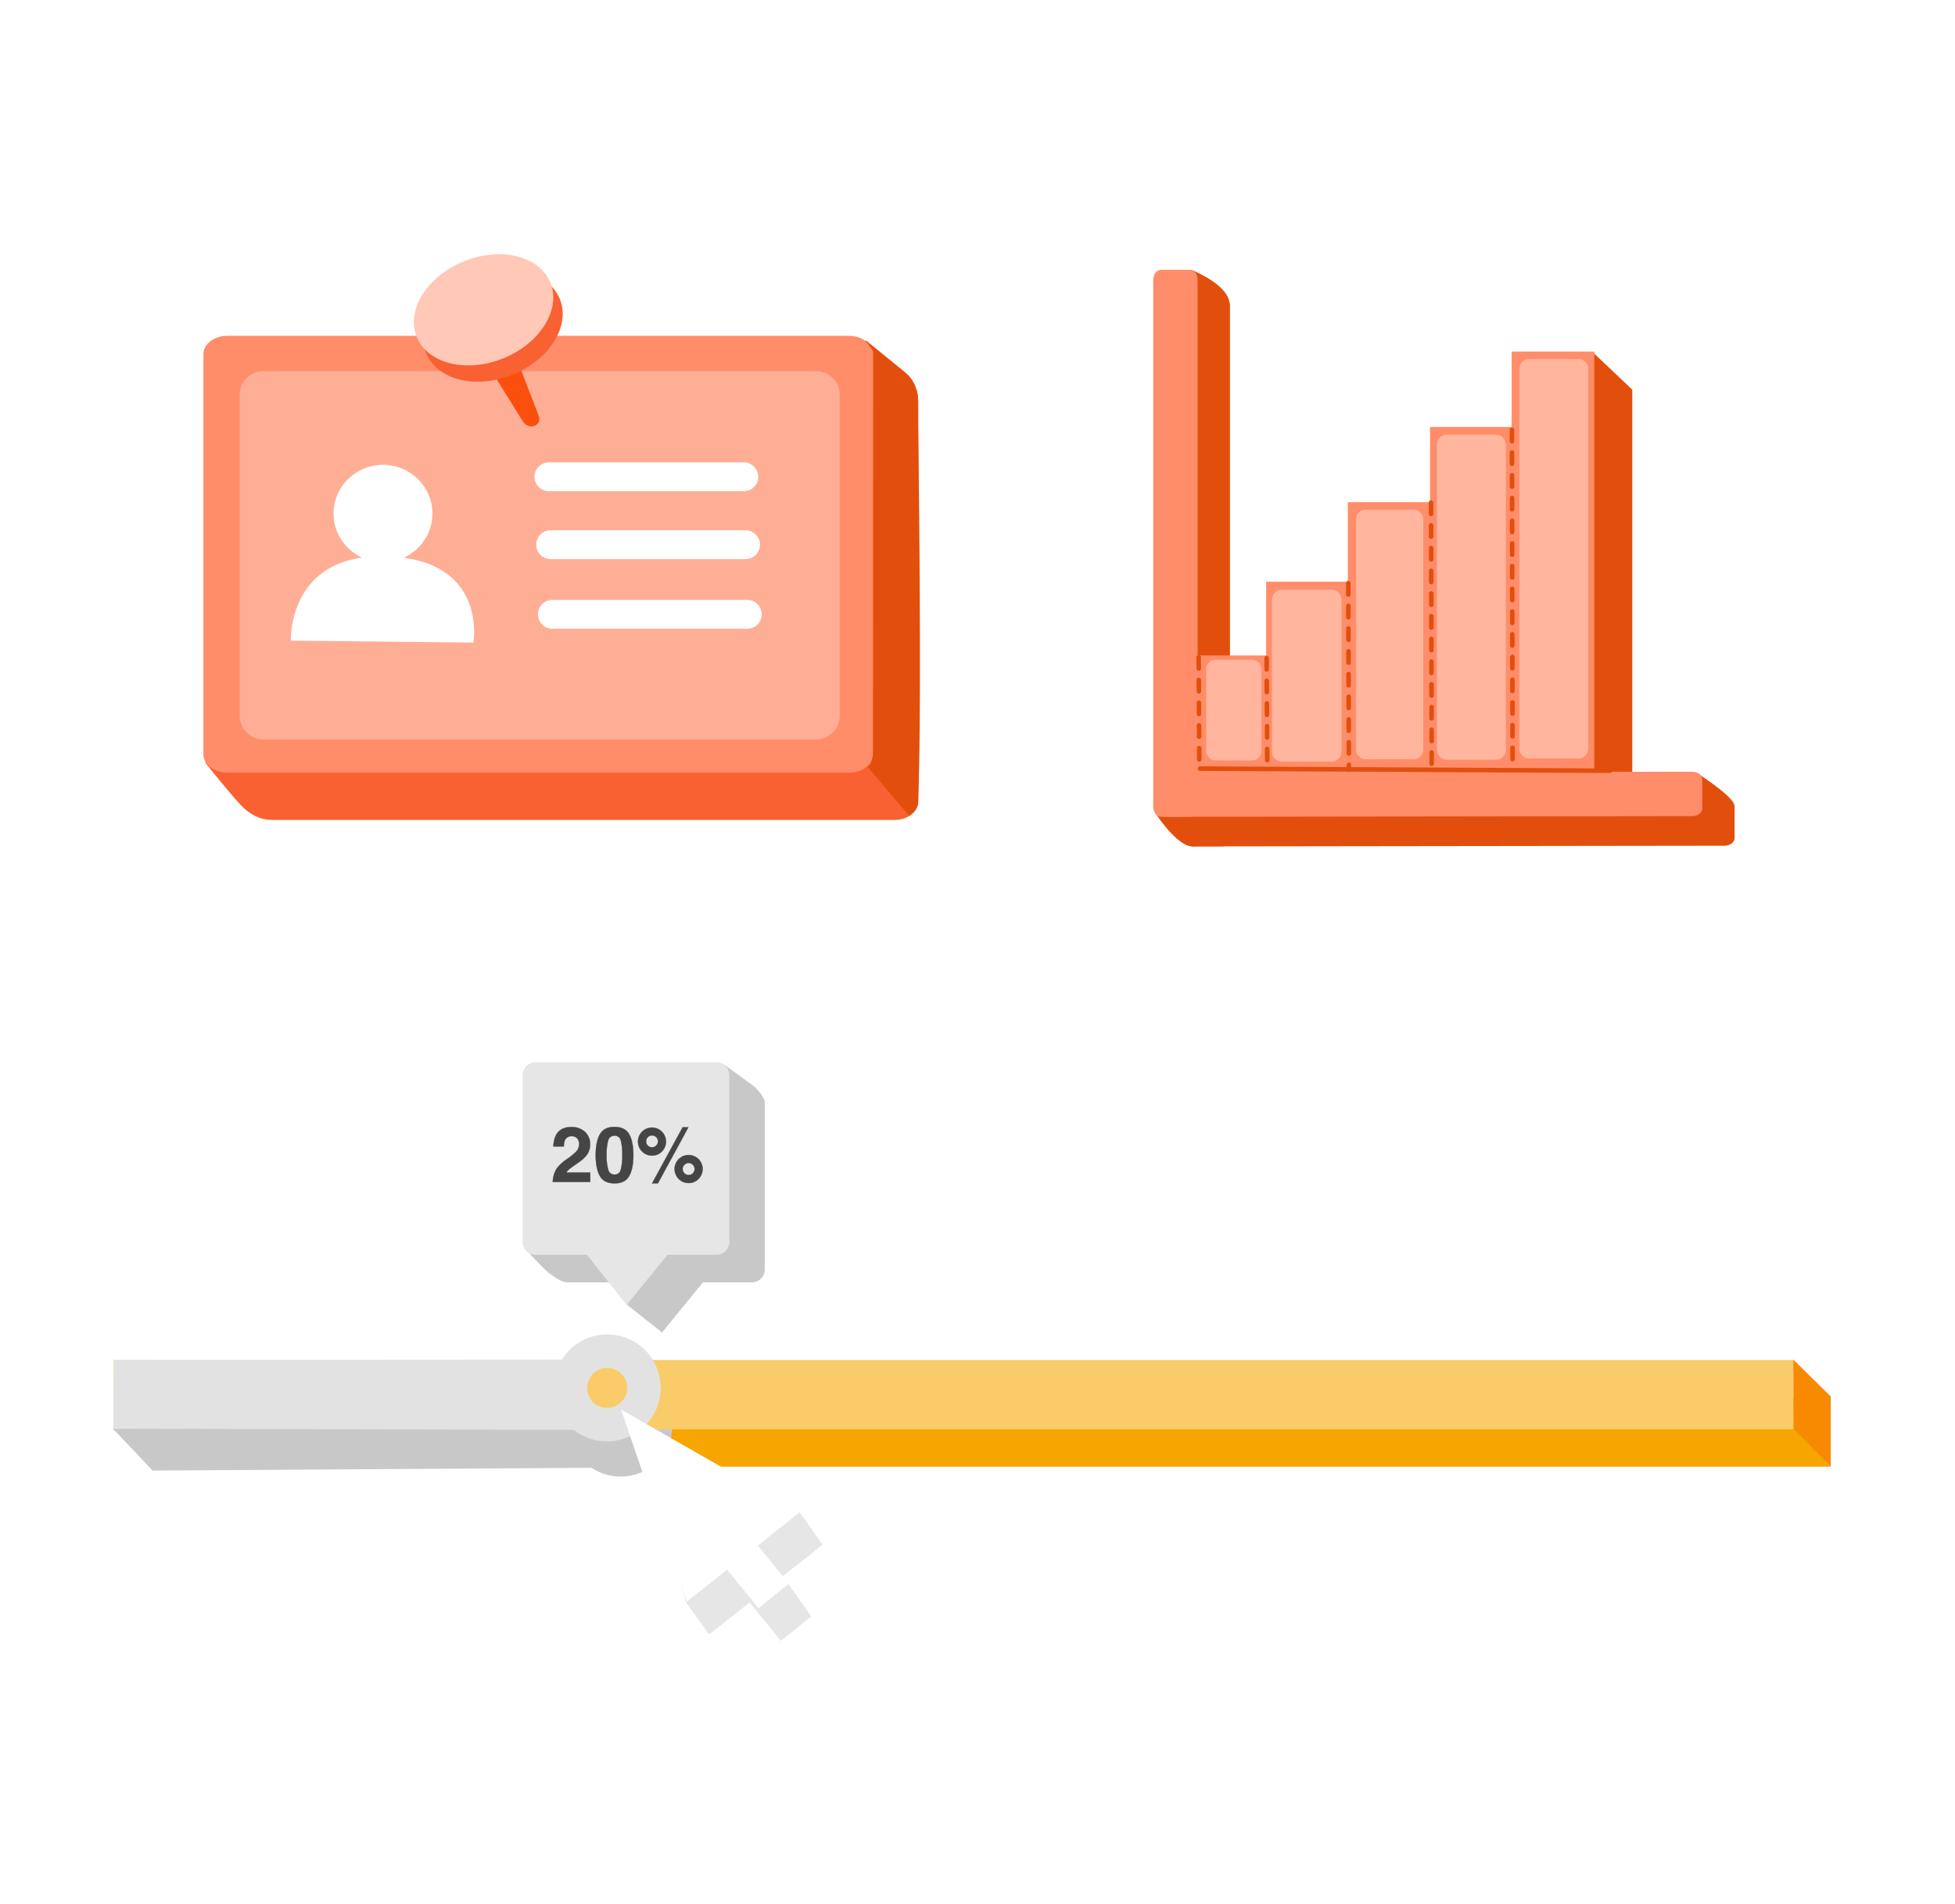 <svg xmlns:xlink="http://www.w3.org/1999/xlink" fill="none" viewBox="0 0 346 337"><path fill="url(#pattern0)" d="M0 0h346v337H0z"/><g fill-rule="evenodd" clip-path="url(#clip0)" clip-rule="evenodd"><path fill="#F96132" d="M48.262 67.804l105.088-7.478 6.433 5.248a6.861 6.861 0 012.742 5.48v70.83c0 1.791-1.881 3.246-4.214 3.246H48.261c-2.322 0-3.99-1.026-5.399-2.389-1.408-1.362-6.485-7.68-6.485-7.68l7.685-64.017c-.005-1.786 1.877-3.24 4.2-3.24z"/><path fill="#FF8D69" d="M40.215 59.442h110.048c2.323 0 4.215 1.454 4.215 3.248v70.835c0 1.791-1.882 3.245-4.215 3.245H40.214c-2.322 0-4.214-1.454-4.214-3.245V62.69c0-1.794 1.882-3.248 4.215-3.248z"/><path fill="#E24F0D" d="M154.599 62.19l-.054 70.25a8.422 8.422 0 01-.216 2.063 2.837 2.837 0 01-.744 1.279l7.331 8.634s1.512-1.035 1.57-2.44c.773-18.493-.06-71.583-.06-71.583 0-1.452-.892-3.37-2.02-4.284l-7.272-5.886 1.465 1.967z"/><path fill="#FFAE96" d="M46.682 65.686h97.679a4.216 4.216 0 014.259 4.164v56.871a4.22 4.22 0 01-4.259 4.163H46.683a4.218 4.218 0 01-4.26-4.163v-56.87a4.21 4.21 0 014.26-4.165z"/><path fill="#fff" d="M59.034 90.895c0-4.762 3.917-8.622 8.748-8.622 4.832 0 8.747 3.86 8.747 8.622 0 4.762-3.917 8.622-8.746 8.622-4.83 0-8.75-3.86-8.75-8.622z"/><path fill="#fff" d="M51.482 113.392l32.3.337s2.68-15.186-16.205-15.265c-16.72-.077-16.095 14.928-16.095 14.928zM97.15 81.837h34.49a2.556 2.556 0 012.554 2.552 2.55 2.55 0 01-2.554 2.552H97.15a2.554 2.554 0 01-2.553-2.552 2.55 2.55 0 012.553-2.552zm.305 12.019h34.488a2.556 2.556 0 012.553 2.554 2.55 2.55 0 01-2.553 2.552H97.455a2.554 2.554 0 01-2.553-2.552 2.553 2.553 0 012.553-2.554zm.305 12.326h34.487a2.553 2.553 0 012.556 2.552 2.553 2.553 0 01-2.556 2.554H97.76a2.554 2.554 0 01-2.553-2.554 2.553 2.553 0 012.553-2.552z"/><path fill="#FB4F0D" d="M86.535 64.94l6.086 9.786s.97 1.21 2.122.573c1.153-.637.543-1.859.543-1.859l-4.021-10.406-4.73 1.906z"/><path fill="#F96132" d="M75.418 62.507c-1.919-4.742 1.822-10.728 8.357-13.38 6.535-2.65 13.388-.938 15.31 3.804 1.92 4.742-1.82 10.728-8.358 13.379-6.538 2.65-13.38.939-15.309-3.803z"/><path fill="#FFC8B7" d="M73.752 59.628c-1.921-4.742 1.82-10.728 8.358-13.38 6.537-2.65 13.387-.938 15.308 3.804 1.921 4.742-1.822 10.728-8.357 13.379-6.535 2.651-13.395.927-15.309-3.803z"/></g><g clip-path="url(#clip1)"><path fill="#E24F0D" fill-rule="evenodd" d="M211.205 47.905c7.005 3.143 6.478 5.913 6.478 6.914v93.175c0 1-.597 1.813-1.333 1.813h-5.186c-.747 0-1.336-.813-1.336-1.813V54.82c0-1.011-.166-7.617 1.377-6.915z" clip-rule="evenodd"/><path fill="#E24F0D" fill-rule="evenodd" d="M306.989 143.165v5.186c0 .747-.809 1.338-1.81 1.34l-93.152.123c-1.001 0-1.891.374-4.215-1.801-1.75-1.639-3.328-4.111-3.328-4.111 0-.739 6.538-1.938 7.532-1.938l88.349-5.148c7.214 4.849 6.622 5.611 6.624 6.349z" clip-rule="evenodd"/><path fill="#FF8D69" fill-rule="evenodd" d="M205.446 47.756h5.178c.748 0 1.336.811 1.336 1.813v93.183c0 1-.598 1.813-1.336 1.813h-5.185c-.748 0-1.336-.813-1.336-1.813V49.569c.007-1.002.605-1.813 1.343-1.813z" clip-rule="evenodd"/><path fill="#FF8D69" fill-rule="evenodd" d="M301.273 137.924v5.187c0 .736-.811 1.336-1.813 1.338l-93.151.123c-1.002 0-1.814-.594-1.814-1.332v-5.187c0-.738.809-1.336 1.81-1.338l93.154-.126c1.001 0 1.812.597 1.814 1.335z" clip-rule="evenodd"/><path fill="#E24F0D" fill-rule="evenodd" d="M216.593 116.708h14.615v19.883h-14.615v-19.883z" clip-rule="evenodd"/><path fill="#E24F0D" fill-rule="evenodd" d="M230.816 105.121h14.616v31.495h-14.616v-31.495z" clip-rule="evenodd"/><path fill="#E24F0D" fill-rule="evenodd" d="M245.273 92.63h14.616v44.038h-14.616V92.63z" clip-rule="evenodd"/><path fill="#E24F0D" fill-rule="evenodd" d="M259.82 80.822h14.616v55.805H259.82V80.822z" clip-rule="evenodd"/><path fill="#E24F0D" fill-rule="evenodd" d="M274.269 68.975l7.609-6.65 7.007 6.65v67.628h-14.616V68.975z" clip-rule="evenodd"/><path stroke="#E24F0D" stroke-dasharray="2.01 2.01" stroke-linecap="round" stroke-linejoin="round" stroke-width=".804" d="M259.93 91.32l.114 38.697"/><path fill="#FF8D69" fill-rule="evenodd" d="M209.862 116.015h14.618v22.406h-14.618v-22.406z" clip-rule="evenodd"/><path fill="#FF8D69" fill-rule="evenodd" d="M224.085 102.957h14.616v35.49h-14.616v-35.49z" clip-rule="evenodd"/><path fill="#FF8D69" fill-rule="evenodd" d="M238.542 88.882h14.616v49.619h-14.616V88.882z" clip-rule="evenodd"/><path fill="#FF8D69" fill-rule="evenodd" d="M253.089 75.577h14.616v62.883h-14.616V75.577z" clip-rule="evenodd"/><path fill="#FF8D69" fill-rule="evenodd" d="M267.539 62.225h14.615v76.209h-14.615V62.225z" clip-rule="evenodd"/><path stroke="#E24F0D" stroke-dasharray="2.01 2.01" stroke-linecap="round" stroke-linejoin="round" stroke-width=".804" d="M212.145 116.331l.113 19.829m11.911-19.692l.114 19.09m14.336-32.34l.114 33.02m28.849-60.16l.114 59.985M253.27 88.957l.114 46.978"/><path stroke="#E24F0D" stroke-linecap="round" stroke-linejoin="round" stroke-width=".804" d="M212.376 136.042l72.556.374"/><path fill="#FFB59E" fill-rule="evenodd" d="M215.128 116.781h6.482a1.673 1.673 0 011.172.5 1.67 1.67 0 01.476 1.182v14.449a1.659 1.659 0 01-.475 1.183 1.675 1.675 0 01-1.173.499h-6.482a1.654 1.654 0 01-1.173-.499 1.683 1.683 0 01-.475-1.183v-14.451a1.666 1.666 0 011.648-1.68zm11.75-12.406h8.78a1.774 1.774 0 011.767 1.781v26.853a1.768 1.768 0 01-.512 1.262 1.765 1.765 0 01-1.255.528h-8.78a1.773 1.773 0 01-1.767-1.781v-26.862a1.775 1.775 0 011.767-1.781zm14.745-14.16h8.651c.897 0 1.623.788 1.623 1.76v40.642c0 .973-.726 1.762-1.623 1.762h-8.651c-.897 0-1.623-.789-1.623-1.762V91.975c0-.972.726-1.76 1.623-1.76zm14.425-13.285h8.724a1.753 1.753 0 011.735 1.771v54.005a1.742 1.742 0 01-.5 1.246 1.738 1.738 0 01-1.235.526h-8.724a1.755 1.755 0 01-1.609-1.099 1.742 1.742 0 01-.126-.673V78.701a1.75 1.75 0 011.735-1.771zm14.595-13.395h8.713a1.756 1.756 0 011.734 1.781v67.157a1.76 1.76 0 01-1.734 1.781h-8.713a1.768 1.768 0 01-1.236-.531 1.772 1.772 0 01-.499-1.25V65.316a1.77 1.77 0 01.499-1.25 1.756 1.756 0 011.236-.53z" clip-rule="evenodd"/></g><g fill-rule="evenodd" clip-path="url(#clip2)" clip-rule="evenodd"><path fill="#F7A501" d="M26.682 247.333h297.301v12.268H26.682l-6.545-6.631 6.545-5.637z"/><path fill="#C8C8C8" d="M100.744 252.524c0-4.869 4.081-8.822 9.106-8.822 1.602 0 3.97-2.123 3.97-2.123l4.96 10.623-.057.817s.242-.177.233-.02c-.25 4.653-4.228 8.352-9.106 8.352-5.025-.006-9.106-3.955-9.106-8.827z"/><path fill="#F9CC69" d="M20.125 240.714h297.299v12.276H20.125v-12.276z"/><path fill="#F78A01" d="M317.381 240.646l.08 12.305 6.545 6.576v-12.359l-6.625-6.522z"/><path fill="#E2E2E2" d="M20.134 240.705l83.973-.057.026 12.553H20.04l.094-12.496z"/><path fill="#C8C8C8" d="M20 252.888l7.017 7.399 83.325-.532-6.26-6.671L20 252.888z"/><path fill="#F9CC69" stroke="#E2E2E2" stroke-linecap="round" stroke-linejoin="round" stroke-width="5.932" d="M100.971 245.788a6.5 6.5 0 116.5 6.366 6.435 6.435 0 01-6.5-6.366z"/><path fill="#C8C8C8" d="M101.031 226.975h9.106l.814 3.938 6.215 4.938 7.234-8.876h8.665a2.277 2.277 0 002.277-2.277v-29.527c0-1.258-2.015-2.985-2.015-2.985l-5.156-3.748-27.151 4.457a2.276 2.276 0 00-2.277 2.276l-5.962 25.694s3.663 3.998 4.554 4.61c2.128 1.471 2.436 1.5 3.696 1.5z"/><path fill="#E6E6E6" d="M94.768 222.095h9.106l7.029 8.875 7.237-8.875h8.665a2.274 2.274 0 002.276-2.277v-29.527a2.277 2.277 0 00-2.276-2.277H94.768a2.276 2.276 0 00-2.277 2.277v29.527a2.277 2.277 0 002.277 2.277z"/><path fill="#454545" stroke="#454545" stroke-linecap="round" stroke-linejoin="round" stroke-width=".047" d="M98.276 207.3c.272-.643.912-1.325 1.921-2.046a14.141 14.141 0 001.708-1.349c.372-.366.586-.864.595-1.386a1.535 1.535 0 00-.342-1.022 1.387 1.387 0 00-2.154.239 3.25 3.25 0 00-.214 1.19h-1.846c0-.689.152-1.369.446-1.992.507-.964 1.407-1.447 2.701-1.449a3.419 3.419 0 012.442.854 2.944 2.944 0 01.907 2.251 3.04 3.04 0 01-.64 1.907 6.34 6.34 0 01-1.38 1.235l-.76.54c-.478.339-.802.57-.979.735a2.22 2.22 0 00-.444.526h4.223v1.673h-6.63a4.51 4.51 0 01.447-1.906zm10.484.594a1.084 1.084 0 001.11-.885 9.434 9.434 0 00.265-2.561 9.326 9.326 0 00-.265-2.589 1.071 1.071 0 00-1.11-.84 1.093 1.093 0 00-1.121.84 9.005 9.005 0 00-.285 2.589 9.094 9.094 0 00.285 2.561 1.107 1.107 0 001.121.885zm3.335-3.434c0 1.595-.247 2.828-.742 3.699-.496.871-1.36 1.302-2.593 1.292-1.233 0-2.096-.431-2.59-1.292-.493-.861-.741-2.094-.745-3.699 0-1.598.248-2.831.745-3.7.498-.869 1.361-1.302 2.59-1.3 1.231 0 2.095.433 2.593 1.3.497.867.744 2.1.742 3.7zm4.354-2.402a1.053 1.053 0 10-2.104.016 1.053 1.053 0 002.104-.016zm-1.058 2.481a2.484 2.484 0 01-2.435-1.996 2.486 2.486 0 011.483-2.777 2.484 2.484 0 013.421 2.533 2.481 2.481 0 01-.714 1.512 2.382 2.382 0 01-1.755.728zm6.482 1.312a1.06 1.06 0 00-.93 1.559 1.056 1.056 0 001.986-.604 1.062 1.062 0 00-1.056-.955zm0 3.543a2.48 2.48 0 111.753-.726 2.385 2.385 0 01-1.753.726zm-1.061-9.863h1.016l-5.39 9.923h-1.036l5.41-9.923z"/><path fill="#E6E6E6" d="M113.885 255.276l7.447 28.229 4.166 5.805 7.169-5.674 5.54 6.798 5.364-4.328-4.075-5.8-1.385-.979 7.475-5.916-4.172-5.913-27.529-12.222z"/><path fill="#fff" d="M109.915 249.484l11.614 34.041 7.165-5.692 5.544 6.81 5.372-4.322-5.472-6.776 7.464-5.922-31.687-18.139z"/></g><defs><pattern id="pattern0" width="1" height="1" patternContentUnits="objectBoundingBox"><use transform="translate(-.06 -.062) scale(0)" xlink:href="#image0"/></pattern><clipPath id="clip0"><path fill="#fff" d="M0 0h126.803v100.132H0z" transform="translate(36 45)"/></clipPath><clipPath id="clip1"><path fill="#fff" d="M0 0h102.888v102.084H0z" transform="translate(204.112 47.756)"/></clipPath><clipPath id="clip2"><path fill="#fff" d="M0 0h304v102.44H0z" transform="translate(20 188)"/></clipPath></defs></svg>